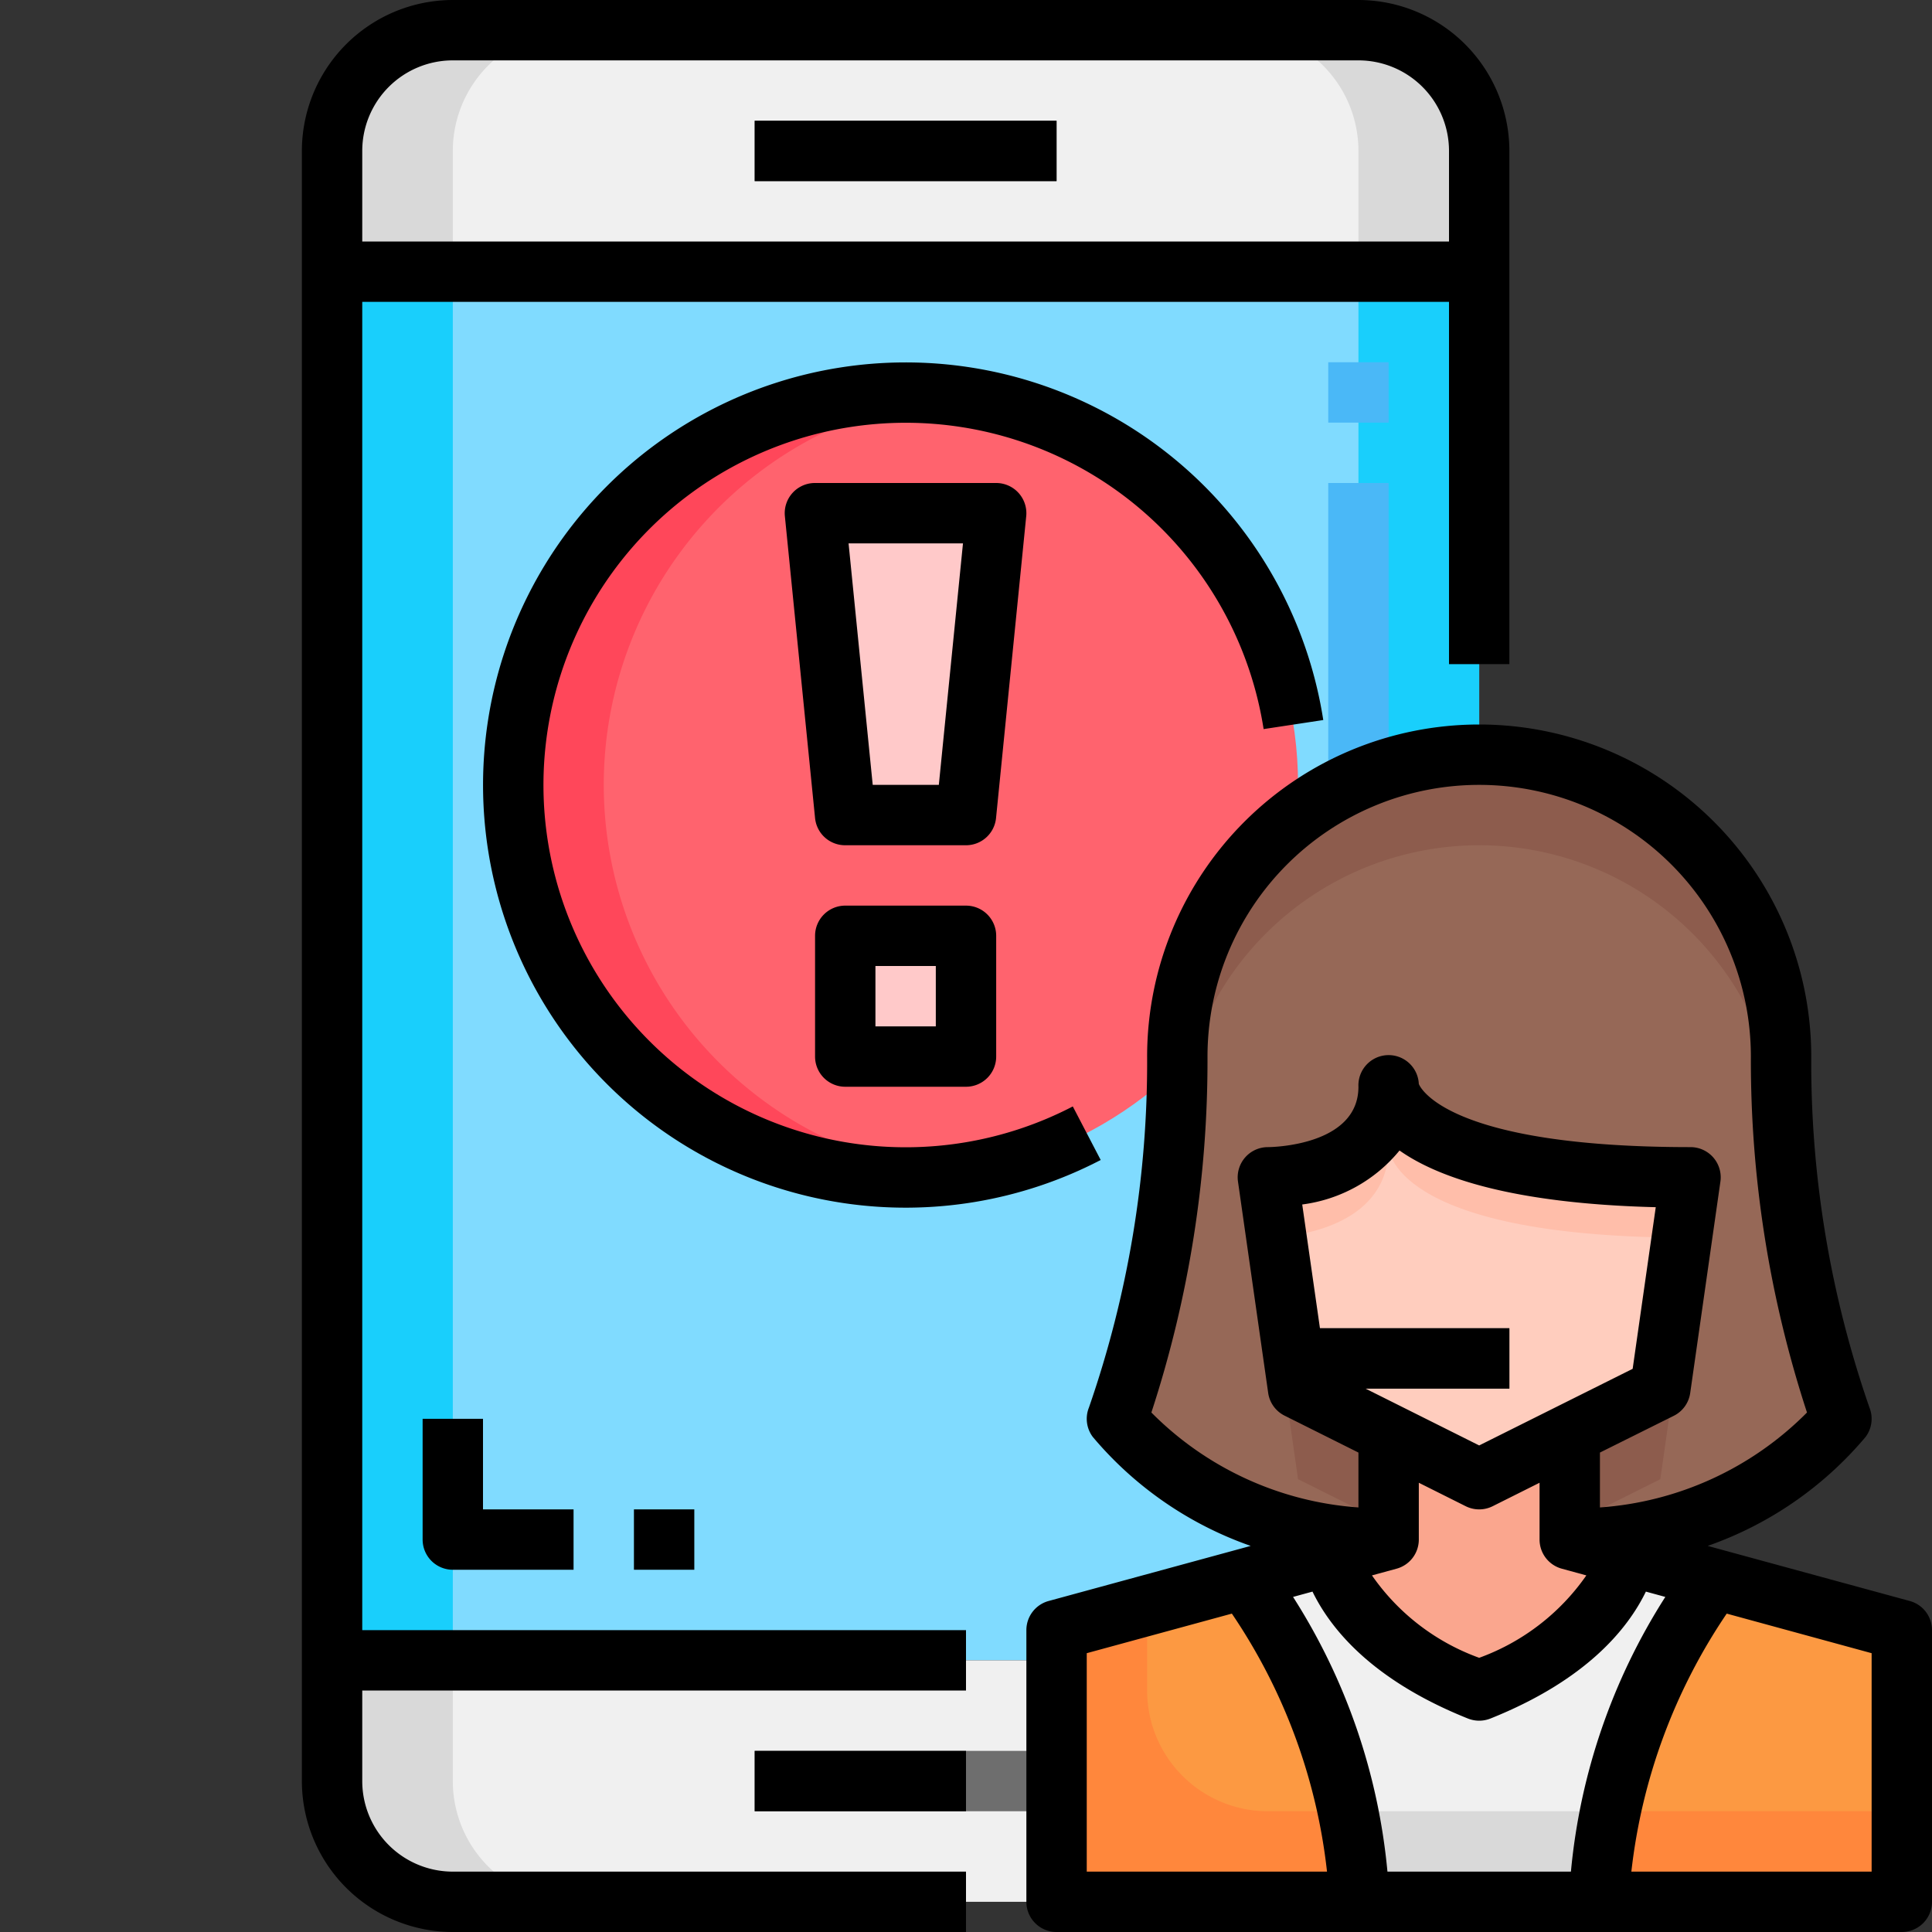 <svg xmlns="http://www.w3.org/2000/svg" viewBox="0 0 64 64"><rect x="0" y="0" width="64" height="64" fill="#333333" stroke="none"/><g id="_20-call_center" data-name="20-call center"><rect x="11" y="9" width="38" height="46" style="fill:#80dbff"/><path d="M49,55v4a4,4,0,0,1-4,4H15a4,4,0,0,1-4-4V55Z" style="fill:#f0f0f0"/><path d="M49,5V9H11V5a4,4,0,0,1,4-4H45A4,4,0,0,1,49,5Z" style="fill:#f0f0f0"/><rect x="11" y="9" width="4" height="46" style="fill:#19cffc"/><rect x="45" y="9" width="4" height="46" style="fill:#19cffc"/><path d="M15,59V55H11v4a4,4,0,0,0,4,4h4A4,4,0,0,1,15,59Z" style="fill:#d9d9d9"/><path d="M19,1H15a4,4,0,0,0-4,4V9h4V5A4,4,0,0,1,19,1Z" style="fill:#d9d9d9"/><path d="M45,59V55h4v4a4,4,0,0,1-4,4H41A4,4,0,0,0,45,59Z" style="fill:#d9d9d9"/><path d="M41,1h4a4,4,0,0,1,4,4V9H45V5A4,4,0,0,0,41,1Z" style="fill:#d9d9d9"/><rect x="25" y="4" width="10" height="2" style="fill:#6e6e6e"/><rect x="25" y="58" width="10" height="2" style="fill:#6e6e6e"/><rect x="44" y="12" width="2" height="2" style="fill:#4ab8f7"/><rect x="44" y="16" width="2" height="13" style="fill:#4ab8f7"/><circle cx="30" cy="26" r="13" style="fill:#ff636e"/><path d="M20,26A13,13,0,0,1,31.5,13.093a13,13,0,1,0,0,25.814A13,13,0,0,1,20,26Z" style="fill:#ff475a"/><rect x="28" y="31" width="4" height="4" style="fill:#ffc9c9"/><polygon points="33 17 32 27 28 27 27 17 33 17" style="fill:#ffc9c9"/><path d="M49,56c3.73-1.49,4.68-3.54,4.91-4.48l2.87.78C55.94,53.45,53,57.86,53,63H45c0-5.14-2.94-9.55-3.78-10.7l2.87-.78C44.32,52.46,45.27,54.51,49,56Z" style="fill:#f0f0f0"/><path d="M63,54v9H53c0-5.14,2.94-9.55,3.78-10.7Z" style="fill:#fc9942"/><path d="M45,63H35V54l6.22-1.7C42.06,53.45,45,57.86,45,63Z" style="fill:#fc9942"/><path d="M52,51l1.91.52c-.23.94-1.18,2.99-4.91,4.48-3.73-1.49-4.68-3.54-4.91-4.48L46,51V47.5L49,49l3-1.5Z" style="fill:#faa68e"/><path d="M52,47.5,49,49l-3-1.5L43,46l-1-7s4,0,4-3c0,0,0,3,10,3l-1,7Z" style="fill:#ffcdbe"/><path d="M46,38s.006,2.94,9.715,3L56,39c-10,0-10-3-10-3,0,3-4,3-4,3l.284,1.986C43.188,40.921,46,40.519,46,38Z" style="fill:#ffbeaa"/><path d="M59,35a35.412,35.412,0,0,0,2,12,11.6,11.6,0,0,1-9,4V47.5L55,46l1-7c-10,0-10-3-10-3,0,3-4,3-4,3l1,7,3,1.5V51a11.6,11.6,0,0,1-9-4,35.412,35.412,0,0,0,2-12,10,10,0,0,1,20,0Z" style="fill:#966857"/><path d="M52,47.5v3L55,49l1-7c-.147,0-.285,0-.428,0L55,46Z" style="fill:#8d5c4d"/><path d="M37.709,47.766A37.658,37.658,0,0,0,39,38a10,10,0,0,1,20,0,37.658,37.658,0,0,0,1.291,9.766A7.557,7.557,0,0,0,61,47a35.412,35.412,0,0,1-2-12,10,10,0,0,0-20,0,35.412,35.412,0,0,1-2,12A7.557,7.557,0,0,0,37.709,47.766Z" style="fill:#8d5c4d"/><path d="M42.425,41.974C42.166,42,42,42,42,42l1,7,3,1.5v-3L43,46Z" style="fill:#8d5c4d"/><path d="M44.678,60A14.8,14.8,0,0,1,45,63h8a14.8,14.8,0,0,1,.322-3Z" style="fill:#d9d9d9"/><path d="M53.322,60A14.8,14.8,0,0,0,53,63H63V60Z" style="fill:#ff873c"/><path d="M42,60a4,4,0,0,1-4-4V53.18L35,54v9H45a14.8,14.8,0,0,0-.322-3Z" style="fill:#ff873c"/><polygon points="50 44 50 46 43 46 42.71 44 50 44" style="fill:#595959"/><path d="M12,10H48V22h2V5a5.006,5.006,0,0,0-5-5H15a5.006,5.006,0,0,0-5,5V59a5.006,5.006,0,0,0,5,5H32V62H15a3,3,0,0,1-3-3V56H32V54H12Zm3-8H45a3,3,0,0,1,3,3V8H12V5A3,3,0,0,1,15,2Z"/><rect x="25" y="4" width="10" height="2"/><rect x="25" y="58" width="7" height="2"/><path d="M63.263,53.035,56.569,51.21A12.014,12.014,0,0,0,61.8,47.6a1,1,0,0,0,.129-.97A34.828,34.828,0,0,1,60,35a11,11,0,0,0-22,0,34.828,34.828,0,0,1-1.929,11.63,1,1,0,0,0,.129.97,12.014,12.014,0,0,0,5.231,3.61l-6.694,1.825A1,1,0,0,0,34,54v9a1,1,0,0,0,1,1H63a1,1,0,0,0,1-1V54A1,1,0,0,0,63.263,53.035ZM43.725,44l-.587-4.1a4.99,4.99,0,0,0,3.223-1.788c1.278.9,3.743,1.758,8.488,1.878l-.765,5.354L49,47.882,45.236,46H50V44Zm2.538,7.965A1,1,0,0,0,47,51V49.118l1.553.777a1,1,0,0,0,.894,0L51,49.118V51a1,1,0,0,0,.737.965l.813.222A7.4,7.4,0,0,1,49,54.917a7.372,7.372,0,0,1-3.552-2.73Zm2.365,4.964a1.01,1.01,0,0,0,.744,0c3.156-1.263,4.541-2.952,5.15-4.205l.644.176A20.4,20.4,0,0,0,52.039,62H45.961a20.4,20.4,0,0,0-3.127-9.1l.644-.176C44.087,53.977,45.472,55.666,48.628,56.929ZM40,35a9,9,0,0,1,18,0,37.481,37.481,0,0,0,1.859,11.791A10.714,10.714,0,0,1,53,49.936V48.118L55.447,46.9a1,1,0,0,0,.543-.753l1-7A1,1,0,0,0,56,38c-7.981,0-8.943-1.942-9-2.094A1,1,0,0,0,45,36c0,1.959-2.88,2-3,2a1,1,0,0,0-.99,1.142l1,7a1,1,0,0,0,.543.753L45,48.118v1.818a10.709,10.709,0,0,1-6.859-3.145A37.481,37.481,0,0,0,40,35ZM36,54.764l4.807-1.311A18.919,18.919,0,0,1,43.959,62H36ZM62,62H54.041A19.007,19.007,0,0,1,57.2,53.453L62,54.764Z"/><path d="M41.859,24.152l1.976-.3a14,14,0,1,0-7.373,14.574l-.924-1.774a12,12,0,1,1,6.321-12.5Z"/><path d="M33.741,16.329A1,1,0,0,0,33,16H27a1,1,0,0,0-1,1.1l1,10a1,1,0,0,0,1,.9h4a1,1,0,0,0,.995-.9l1-10A1,1,0,0,0,33.741,16.329ZM31.1,26h-2.19l-.8-8H31.9Z"/><path d="M32,30H28a1,1,0,0,0-1,1v4a1,1,0,0,0,1,1h4a1,1,0,0,0,1-1V31A1,1,0,0,0,32,30Zm-1,4H29V32h2Z"/><path d="M14,47v4a1,1,0,0,0,1,1h4V50H16V47Z"/><rect x="21" y="50" width="2" height="2"/></g></svg>